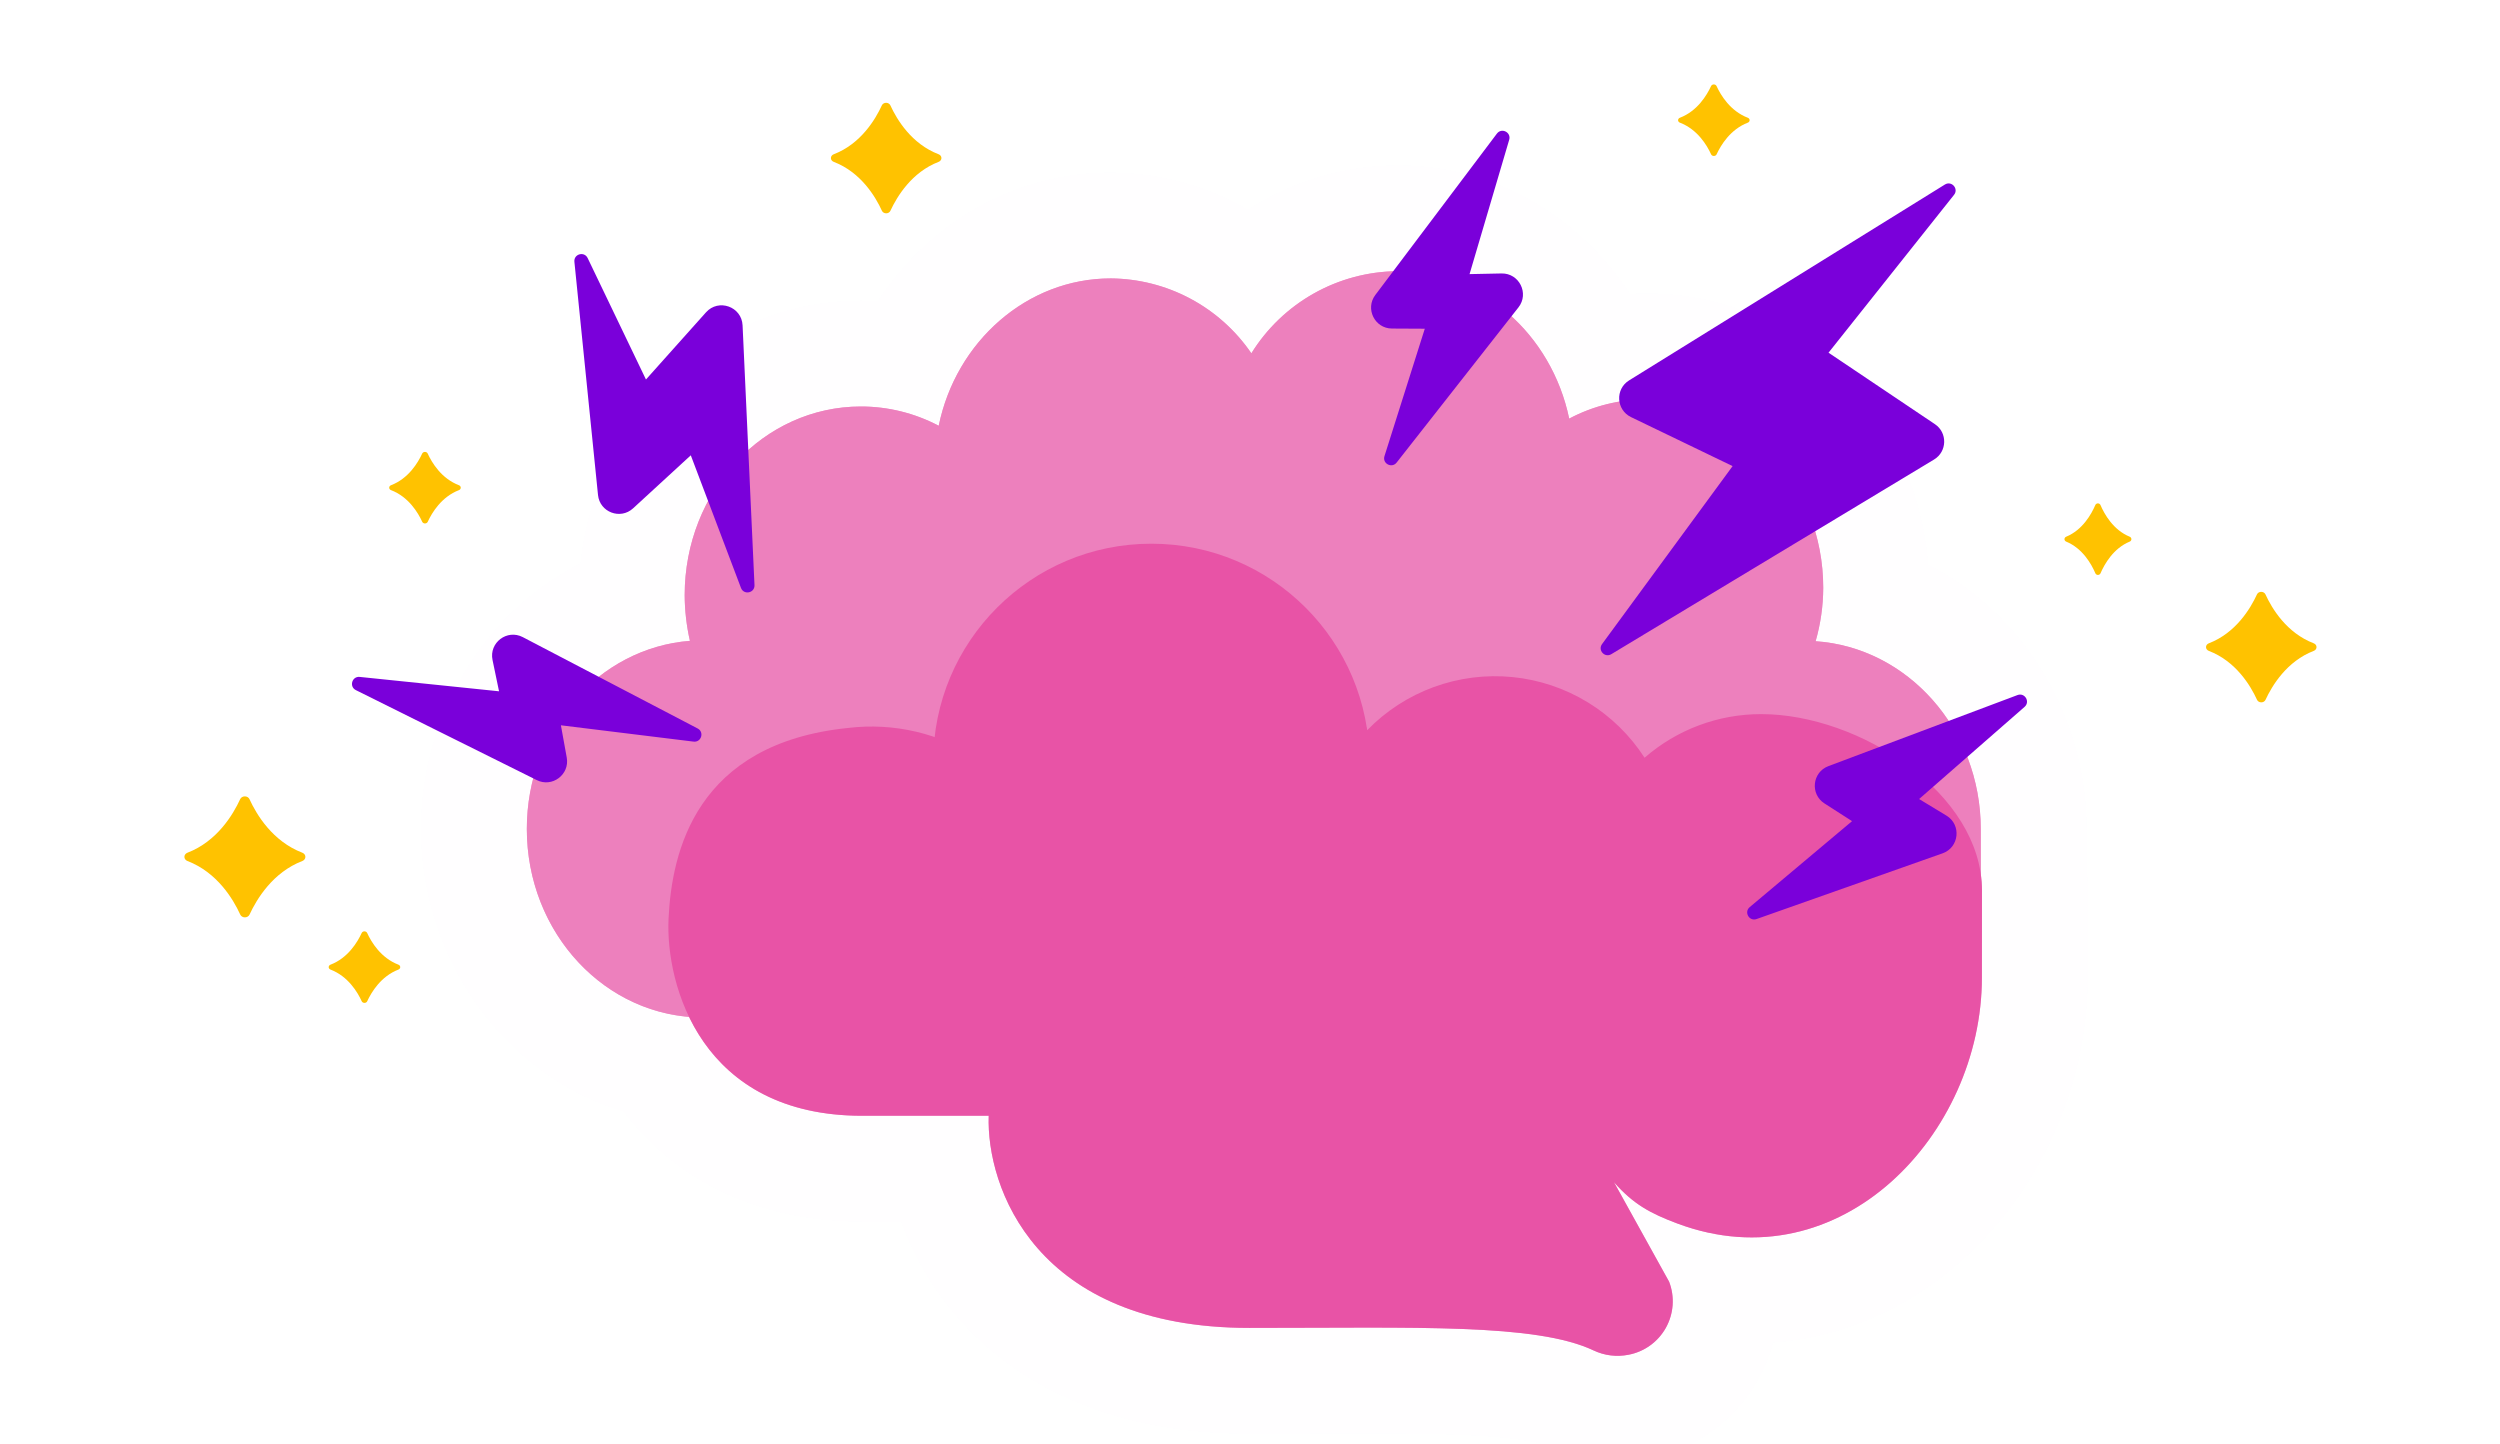 <svg width="540" height="312" viewBox="0 0 540 312" fill="none" xmlns="http://www.w3.org/2000/svg">
<g clip-path="url(#clip0_10342_5278)">
<g opacity="0.5">
<mask id="path-1-outside-1_10342_5278" maskUnits="userSpaceOnUse" x="90.793" y="35.575" width="361" height="281" fill="black">
<rect fill="white" x="90.793" y="35.575" width="361" height="281"/>
<path fill-rule="evenodd" clip-rule="evenodd" d="M427.849 179.979V179.108C427.849 157.49 412.035 139.851 392.176 138.503C393.248 134.76 393.801 130.888 393.82 126.995C393.82 104.457 376.805 86.243 355.763 86.243C349.9 86.24 344.126 87.673 338.946 90.418C335.148 72.203 319.958 58.575 301.809 58.575C295.487 58.635 289.282 60.293 283.773 63.394C278.263 66.495 273.627 70.939 270.295 76.313C266.913 71.365 262.383 67.31 257.092 64.493C251.802 61.676 245.909 60.182 239.915 60.137C221.832 60.137 206.494 73.765 202.763 91.963C197.583 89.233 191.817 87.806 185.962 87.804C164.903 87.804 147.888 106.035 147.888 128.557C147.905 131.877 148.285 135.184 149.023 138.421C129.295 139.966 113.793 157.573 113.793 179.042C113.793 200.483 129.214 218.02 148.835 219.654C154.261 230.874 165.39 241.005 186.215 241.005H213.561C213.023 256.257 223.522 286.827 269.848 286.827C274.634 286.827 279.239 286.81 283.654 286.793H283.654C312.612 286.683 333.435 286.604 344.206 291.691C346.549 292.803 349.187 293.133 351.731 292.631C353.425 292.313 355.028 291.626 356.426 290.619C357.825 289.612 358.985 288.311 359.825 286.806C360.664 285.301 361.163 283.63 361.285 281.911C361.408 280.192 361.151 278.467 360.533 276.859L348.624 255.365C352.786 260.079 356.434 262.085 362.325 264.285C397.542 277.437 428.09 245.007 428.09 211.157L428.107 192.378C428.107 191.184 428.022 190.004 427.858 188.838L427.849 179.979Z"/>
</mask>
<path fill-rule="evenodd" clip-rule="evenodd" d="M427.849 179.979V179.108C427.849 157.49 412.035 139.851 392.176 138.503C393.248 134.76 393.801 130.888 393.82 126.995C393.82 104.457 376.805 86.243 355.763 86.243C349.9 86.24 344.126 87.673 338.946 90.418C335.148 72.203 319.958 58.575 301.809 58.575C295.487 58.635 289.282 60.293 283.773 63.394C278.263 66.495 273.627 70.939 270.295 76.313C266.913 71.365 262.383 67.31 257.092 64.493C251.802 61.676 245.909 60.182 239.915 60.137C221.832 60.137 206.494 73.765 202.763 91.963C197.583 89.233 191.817 87.806 185.962 87.804C164.903 87.804 147.888 106.035 147.888 128.557C147.905 131.877 148.285 135.184 149.023 138.421C129.295 139.966 113.793 157.573 113.793 179.042C113.793 200.483 129.214 218.02 148.835 219.654C154.261 230.874 165.39 241.005 186.215 241.005H213.561C213.023 256.257 223.522 286.827 269.848 286.827C274.634 286.827 279.239 286.81 283.654 286.793H283.654C312.612 286.683 333.435 286.604 344.206 291.691C346.549 292.803 349.187 293.133 351.731 292.631C353.425 292.313 355.028 291.626 356.426 290.619C357.825 289.612 358.985 288.311 359.825 286.806C360.664 285.301 361.163 283.63 361.285 281.911C361.408 280.192 361.151 278.467 360.533 276.859L348.624 255.365C352.786 260.079 356.434 262.085 362.325 264.285C397.542 277.437 428.09 245.007 428.09 211.157L428.107 192.378C428.107 191.184 428.022 190.004 427.858 188.838L427.849 179.979Z" fill="#E853A6"/>
<path d="M427.849 179.979H405.008V179.99V180.002L427.849 179.979ZM392.176 138.503L370.219 132.212L362.435 159.377L390.629 161.291L392.176 138.503ZM393.82 126.995L416.66 127.104L416.661 127.05V126.995H393.82ZM355.763 86.243L355.752 109.083H355.763V86.243ZM338.946 90.418L316.586 95.08L322.787 124.827L349.639 110.601L338.946 90.418ZM301.809 58.575V35.734H301.701L301.592 35.736L301.809 58.575ZM283.773 63.394L272.569 43.49L283.773 63.394ZM270.295 76.313L251.44 89.204L271.231 118.152L289.708 88.348L270.295 76.313ZM257.092 64.493L267.827 44.332L267.827 44.332L257.092 64.493ZM239.915 60.137L240.086 37.297L240 37.296H239.915V60.137ZM202.763 91.963L192.112 112.169L219.026 126.355L225.138 96.552L202.763 91.963ZM185.962 87.804L185.968 64.963H185.962V87.804ZM147.888 128.557H125.048V128.614L125.048 128.671L147.888 128.557ZM149.023 138.421L150.806 161.192L177.166 159.127L171.293 133.347L149.023 138.421ZM148.835 219.654L169.398 209.711L163.723 197.974L150.731 196.892L148.835 219.654ZM213.561 241.005L236.388 241.81L237.221 218.164H213.561V241.005ZM283.654 286.793V263.952H283.611L283.567 263.953L283.654 286.793ZM283.654 286.793V309.634H283.698L283.741 309.634L283.654 286.793ZM344.206 291.691L354.002 271.057L353.981 271.047L353.96 271.037L344.206 291.691ZM351.731 292.631L347.508 270.184L347.412 270.203L347.315 270.221L351.731 292.631ZM356.426 290.619L343.083 272.081L343.083 272.081L356.426 290.619ZM359.825 286.806L339.879 275.675L339.879 275.676L359.825 286.806ZM360.533 276.859L381.854 268.667L381.283 267.181L380.512 265.789L360.533 276.859ZM348.624 255.365L365.747 240.248L328.645 266.434L348.624 255.365ZM362.325 264.285L354.334 285.683L354.334 285.683L362.325 264.285ZM428.09 211.157L405.25 211.136V211.147V211.157H428.09ZM428.107 192.378L450.948 192.398V192.388V192.378H428.107ZM427.858 188.838L405.017 188.861L405.019 190.452L405.241 192.028L427.858 188.838ZM405.008 179.108V179.979H450.69V179.108H405.008ZM390.629 161.291C397.37 161.749 405.008 168.337 405.008 179.108H450.69C450.69 146.644 426.699 117.953 393.723 115.715L390.629 161.291ZM370.979 126.887C370.971 128.688 370.715 130.48 370.219 132.212L414.133 144.794C415.782 139.041 416.632 133.089 416.66 127.104L370.979 126.887ZM355.763 109.083C362.745 109.083 370.979 115.576 370.979 126.995H416.661C416.661 93.338 390.865 63.402 355.763 63.402V109.083ZM349.639 110.601C351.522 109.603 353.621 109.082 355.752 109.083L355.774 63.402C346.179 63.397 336.73 65.743 328.253 70.235L349.639 110.601ZM301.809 81.416C307.88 81.416 314.728 86.17 316.586 95.08L361.305 85.756C355.568 58.236 332.037 35.734 301.809 35.734V81.416ZM294.976 83.299C297.13 82.086 299.555 81.438 302.026 81.415L301.592 35.736C291.419 35.832 281.435 38.499 272.569 43.49L294.976 83.299ZM289.708 88.348C291.01 86.248 292.822 84.511 294.976 83.299L272.569 43.49C263.703 48.48 256.243 55.631 250.882 64.278L289.708 88.348ZM246.357 84.654C248.394 85.738 250.138 87.299 251.44 89.204L289.15 63.422C283.687 55.431 276.371 48.882 267.827 44.332L246.357 84.654ZM239.745 82.977C242.052 82.994 244.321 83.57 246.357 84.654L267.827 44.332C259.283 39.783 249.765 37.369 240.086 37.297L239.745 82.977ZM225.138 96.552C226.927 87.826 233.813 82.978 239.915 82.978V37.296C209.851 37.296 186.061 59.705 180.387 87.375L225.138 96.552ZM185.956 110.645C188.101 110.646 190.214 111.169 192.112 112.169L213.413 71.758C204.952 67.298 195.532 64.966 185.968 64.963L185.956 110.645ZM170.729 128.557C170.729 117.155 178.963 110.645 185.962 110.645V64.963C150.843 64.963 125.048 94.916 125.048 128.557H170.729ZM171.293 133.347C170.926 131.738 170.737 130.094 170.729 128.443L125.048 128.671C125.073 133.66 125.644 138.631 126.753 143.495L171.293 133.347ZM136.634 179.042C136.634 168.248 144.17 161.712 150.806 161.192L147.239 115.65C114.421 118.221 90.953 146.897 90.953 179.042H136.634ZM150.731 196.892C144.13 196.343 136.634 189.827 136.634 179.042H90.953C90.953 211.139 114.298 239.698 146.94 242.416L150.731 196.892ZM186.215 218.164C179.651 218.164 176.099 216.62 174.185 215.378C172.185 214.08 170.611 212.219 169.398 209.711L128.272 229.598C132.485 238.31 139.188 247.124 149.316 253.697C159.529 260.325 171.955 263.846 186.215 263.846V218.164ZM213.561 218.164H186.215V263.846H213.561V218.164ZM269.848 263.987C252.12 263.987 244.631 258.382 241.326 254.602C237.355 250.06 236.292 244.534 236.388 241.81L190.734 240.201C190.293 252.728 194.21 270.114 206.935 284.669C220.326 299.987 241.25 309.668 269.848 309.668V263.987ZM283.567 263.953C279.147 263.969 274.584 263.987 269.848 263.987V309.668C274.684 309.668 279.331 309.65 283.741 309.634L283.567 263.953ZM283.654 263.952H283.654V309.634H283.654V263.952ZM353.96 271.037C344.296 266.473 332.547 265.111 322.101 264.492C311.052 263.838 297.795 263.898 283.568 263.953L283.741 309.634C298.472 309.578 310.105 309.544 319.4 310.094C329.298 310.68 333.346 311.821 334.452 312.344L353.96 271.037ZM347.315 270.221C349.577 269.776 351.921 270.069 354.002 271.057L334.41 312.324C341.177 315.537 348.797 316.489 356.147 315.041L347.315 270.221ZM343.083 272.081C344.401 271.132 345.912 270.485 347.508 270.184L355.954 315.078C360.938 314.141 365.654 312.119 369.769 309.157L343.083 272.081ZM339.879 275.676C340.671 274.257 341.764 273.03 343.083 272.081L369.769 309.157C373.885 306.195 377.299 302.364 379.77 297.936L339.879 275.676ZM338.502 280.289C338.618 278.669 339.088 277.094 339.879 275.675L379.77 297.936C382.241 293.508 383.708 288.591 384.069 283.533L338.502 280.289ZM339.212 285.051C338.629 283.535 338.387 281.909 338.502 280.289L384.069 283.533C384.429 278.475 383.673 273.4 381.854 268.667L339.212 285.051ZM328.645 266.434L340.554 287.929L380.512 265.789L368.603 244.295L328.645 266.434ZM370.316 242.888C367.965 242.01 367.245 241.597 366.998 241.441C366.933 241.4 366.606 241.222 365.747 240.248L331.501 270.481C338.917 278.881 346.214 282.65 354.334 285.683L370.316 242.888ZM405.25 211.157C405.25 221.548 400.41 231.906 393.245 238.271C386.654 244.126 378.959 246.116 370.316 242.888L354.334 285.683C380.908 295.607 406.096 287.958 423.583 272.423C440.496 257.399 450.931 234.616 450.931 211.157H405.25ZM405.267 192.357L405.25 211.136L450.931 211.177L450.948 192.398L405.267 192.357ZM405.241 192.028C405.259 192.158 405.267 192.273 405.267 192.378H450.948C450.948 190.096 450.785 187.849 450.475 185.648L405.241 192.028ZM405.008 180.002L405.017 188.861L450.699 188.816L450.69 179.957L405.008 180.002Z" fill="#B463FF" fill-opacity="0.01" mask="url(#path-1-outside-1_10342_5278)"/>
</g>
<path d="M427.849 179.979V179.108C427.849 157.49 412.035 139.851 392.176 138.503C393.248 134.76 393.802 130.888 393.82 126.995C393.82 104.457 376.805 86.243 355.763 86.243C349.9 86.24 344.126 87.673 338.946 90.418C335.148 72.203 319.958 58.575 301.809 58.575C295.487 58.635 289.283 60.293 283.773 63.394C278.263 66.495 273.627 70.939 270.295 76.313C266.913 71.365 262.383 67.31 257.093 64.493C251.802 61.676 245.909 60.182 239.916 60.137C221.832 60.137 206.495 73.765 202.763 91.963C197.583 89.233 191.817 87.806 185.962 87.804C164.903 87.804 147.889 106.035 147.889 128.557C147.905 131.877 148.285 135.184 149.023 138.421C129.296 139.966 113.793 157.573 113.793 179.042C113.793 201.564 130.808 219.779 151.834 219.779H389.776C396.352 219.779 410.95 219.253 410.95 219.253L427.882 214.765V213.63L427.849 179.979Z" fill="#ED80BD"/>
<path d="M428.107 192.378C428.107 171.314 401.603 154.249 380.422 154.249C371.16 154.237 362.208 157.585 355.227 163.672C352.091 158.811 347.898 154.719 342.962 151.703C338.025 148.686 332.472 146.822 326.715 146.249C320.959 145.676 315.147 146.409 309.713 148.393C304.279 150.377 299.362 153.561 295.329 157.709C291.923 148.933 285.787 141.484 277.827 136.459C269.866 131.434 260.502 129.099 251.115 129.799C241.727 130.499 232.813 134.197 225.686 140.347C218.558 146.496 213.596 154.773 211.529 163.957C203.178 158.416 193.125 156.034 183.175 157.238C150.287 160.598 145.097 183.996 144.408 198.408C143.719 212.82 151.479 241.005 186.216 241.005H213.561C213.024 256.257 223.522 286.827 269.848 286.827C306.029 286.827 331.793 285.828 344.206 291.691C346.549 292.803 349.187 293.133 351.731 292.631C353.425 292.313 355.028 291.626 356.426 290.619C357.825 289.612 358.985 288.31 359.825 286.806C360.664 285.301 361.163 283.63 361.286 281.911C361.408 280.192 361.151 278.467 360.533 276.859L348.624 255.365C352.786 260.079 356.434 262.085 362.325 264.285C397.543 277.437 428.09 245.007 428.09 211.157L428.107 192.378Z" fill="#E853A6"/>
<circle cx="248.691" cy="164.553" r="47.113" fill="#E853A6"/>
<path d="M86.066 208.372C82.265 206.917 80.219 203.514 79.309 201.526C79.261 201.421 79.178 201.331 79.073 201.268C78.967 201.205 78.843 201.171 78.716 201.171C78.59 201.171 78.465 201.205 78.36 201.268C78.254 201.331 78.172 201.421 78.124 201.526C77.21 203.514 75.155 206.928 71.383 208.372C71.268 208.416 71.171 208.49 71.102 208.583C71.033 208.677 70.996 208.787 70.996 208.899C70.996 209.011 71.033 209.12 71.102 209.214C71.171 209.308 71.268 209.381 71.383 209.426C75.18 210.88 77.226 214.287 78.132 216.272C78.18 216.377 78.262 216.466 78.368 216.53C78.474 216.593 78.598 216.626 78.725 216.626C78.852 216.626 78.975 216.593 79.081 216.53C79.187 216.466 79.269 216.377 79.317 216.272C80.235 214.287 82.29 210.876 86.074 209.422C86.187 209.377 86.283 209.302 86.35 209.209C86.418 209.115 86.453 209.006 86.452 208.895C86.451 208.783 86.414 208.675 86.346 208.582C86.277 208.489 86.18 208.416 86.066 208.372Z" fill="#FFC200"/>
<path d="M99.136 104.812C95.336 103.358 93.29 99.955 92.38 97.966C92.331 97.861 92.249 97.771 92.144 97.708C92.038 97.645 91.914 97.611 91.787 97.611C91.66 97.611 91.536 97.645 91.43 97.708C91.325 97.771 91.243 97.861 91.194 97.966C90.281 99.955 88.226 103.369 84.454 104.812C84.339 104.856 84.241 104.93 84.172 105.024C84.104 105.117 84.067 105.227 84.067 105.339C84.067 105.451 84.104 105.561 84.172 105.654C84.241 105.748 84.339 105.822 84.454 105.866C88.25 107.32 90.297 110.727 91.202 112.712C91.251 112.817 91.333 112.907 91.439 112.97C91.544 113.033 91.668 113.067 91.795 113.067C91.922 113.067 92.046 113.033 92.152 112.97C92.257 112.907 92.34 112.817 92.388 112.712C93.306 110.727 95.36 107.317 99.145 105.863C99.258 105.817 99.354 105.743 99.421 105.649C99.488 105.555 99.524 105.446 99.523 105.335C99.522 105.224 99.485 105.115 99.416 105.022C99.348 104.929 99.251 104.856 99.136 104.812Z" fill="#FFC200"/>
<path d="M377.534 25.437C373.733 23.983 371.686 20.58 370.777 18.591C370.728 18.486 370.646 18.396 370.541 18.333C370.435 18.27 370.311 18.236 370.184 18.236C370.057 18.236 369.933 18.27 369.828 18.333C369.722 18.396 369.64 18.486 369.591 18.591C368.678 20.58 366.623 23.994 362.851 25.437C362.736 25.482 362.638 25.555 362.569 25.649C362.501 25.742 362.464 25.852 362.464 25.964C362.464 26.076 362.501 26.186 362.569 26.279C362.638 26.373 362.736 26.447 362.851 26.491C366.647 27.945 368.694 31.352 369.599 33.337C369.648 33.442 369.73 33.532 369.836 33.595C369.941 33.658 370.065 33.692 370.192 33.692C370.319 33.692 370.443 33.658 370.549 33.595C370.654 33.532 370.736 33.442 370.785 33.337C371.703 31.352 373.757 27.942 377.542 26.488C377.655 26.442 377.751 26.368 377.818 26.274C377.885 26.18 377.921 26.071 377.92 25.96C377.919 25.849 377.882 25.74 377.813 25.647C377.745 25.554 377.648 25.481 377.534 25.437Z" fill="#FFC200"/>
<path d="M202.753 33.327C196.882 31.081 193.721 25.824 192.316 22.752C192.241 22.59 192.114 22.451 191.951 22.354C191.788 22.256 191.596 22.204 191.4 22.204C191.204 22.204 191.012 22.256 190.849 22.354C190.686 22.451 190.559 22.59 190.484 22.752C189.073 25.824 185.899 31.098 180.072 33.327C179.895 33.396 179.744 33.51 179.637 33.654C179.531 33.799 179.475 33.968 179.475 34.141C179.475 34.315 179.531 34.484 179.637 34.629C179.744 34.773 179.895 34.887 180.072 34.956C185.937 37.202 189.098 42.464 190.497 45.53C190.572 45.693 190.699 45.831 190.862 45.929C191.025 46.026 191.216 46.079 191.412 46.079C191.608 46.079 191.8 46.026 191.963 45.929C192.126 45.831 192.253 45.693 192.328 45.53C193.746 42.464 196.919 37.196 202.765 34.95C202.94 34.879 203.089 34.765 203.192 34.62C203.296 34.475 203.351 34.307 203.349 34.135C203.348 33.963 203.291 33.795 203.185 33.652C203.079 33.508 202.929 33.395 202.753 33.327Z" fill="#FFC200"/>
<path d="M351.883 82.165L420.097 39.859C421.537 38.967 423.129 40.757 422.075 42.083L394.961 76.183L417.941 91.618C420.693 93.466 420.593 97.547 417.755 99.258L348.042 141.304C346.628 142.157 345.068 140.449 346.044 139.118L374.244 100.679L352.302 90.095C349.083 88.542 348.845 84.048 351.883 82.165Z" fill="#7A00DA"/>
<path d="M129.17 106.924L124.069 56.547C123.899 54.864 126.201 54.217 126.933 55.742L139.527 81.973L152.494 67.466C155.198 64.44 160.211 66.224 160.397 70.278L162.97 126.385C163.049 128.101 160.657 128.596 160.049 126.989L149.211 98.346L136.742 109.803C133.995 112.327 129.545 110.635 129.17 106.924Z" fill="#7A00DA"/>
<path d="M115.943 168.504L76.87 149.068C75.364 148.319 76.025 146.041 77.697 146.213L107.792 149.319L106.386 142.555C105.609 138.812 109.531 135.848 112.92 137.618L150.693 157.351C152.183 158.13 151.478 160.394 149.809 160.189L121.156 156.665L122.418 163.641C123.082 167.308 119.28 170.164 115.943 168.504Z" fill="#7A00DA"/>
<path d="M394.932 165.484L435.784 150.133C437.358 149.542 438.575 151.578 437.309 152.684L414.528 172.592L420.435 176.173C423.704 178.155 423.201 183.045 419.596 184.319L379.413 198.515C377.828 199.075 376.652 197.016 377.939 195.935L400.044 177.367L394.078 173.537C390.942 171.523 391.444 166.795 394.932 165.484Z" fill="#7A00DA"/>
<path d="M297.071 63.71L323.333 28.856C324.345 27.514 326.463 28.58 325.987 30.192L317.424 59.209L324.33 59.066C328.153 58.987 330.348 63.386 327.988 66.393L301.672 99.914C300.634 101.237 298.537 100.129 299.044 98.526L307.755 71.003L300.666 70.966C296.939 70.947 294.828 66.687 297.071 63.71Z" fill="#7A00DA"/>
<path d="M499.775 138.959C493.904 136.712 490.742 131.456 489.337 128.384C489.262 128.222 489.135 128.083 488.972 127.986C488.809 127.888 488.618 127.836 488.422 127.836C488.226 127.836 488.034 127.888 487.871 127.986C487.708 128.083 487.581 128.222 487.506 128.384C486.095 131.456 482.921 136.729 477.094 138.959C476.917 139.028 476.765 139.141 476.659 139.286C476.553 139.431 476.497 139.6 476.497 139.773C476.497 139.946 476.553 140.116 476.659 140.26C476.765 140.405 476.917 140.519 477.094 140.587C482.959 142.834 486.12 148.096 487.518 151.162C487.593 151.325 487.72 151.463 487.883 151.561C488.046 151.658 488.238 151.71 488.434 151.71C488.63 151.71 488.822 151.658 488.985 151.561C489.148 151.463 489.275 151.325 489.35 151.162C490.768 148.096 493.941 142.828 499.787 140.582C499.962 140.511 500.111 140.397 500.214 140.252C500.318 140.107 500.372 139.939 500.371 139.767C500.37 139.595 500.313 139.427 500.207 139.284C500.101 139.14 499.951 139.027 499.775 138.959Z" fill="#FFC200"/>
<path d="M460.021 115.931C456.466 114.477 454.552 111.074 453.701 109.085C453.656 108.98 453.579 108.891 453.48 108.827C453.381 108.764 453.265 108.73 453.147 108.73C453.028 108.73 452.912 108.764 452.813 108.827C452.714 108.891 452.638 108.98 452.592 109.085C451.738 111.074 449.816 114.488 446.288 115.931C446.18 115.976 446.089 116.049 446.025 116.143C445.96 116.237 445.926 116.346 445.926 116.458C445.926 116.57 445.96 116.68 446.025 116.774C446.089 116.867 446.18 116.941 446.288 116.985C449.839 118.44 451.753 121.846 452.6 123.831C452.645 123.936 452.722 124.026 452.821 124.089C452.919 124.152 453.035 124.186 453.154 124.186C453.273 124.186 453.389 124.152 453.488 124.089C453.586 124.026 453.663 123.936 453.709 123.831C454.567 121.846 456.489 118.436 460.028 116.982C460.134 116.936 460.224 116.862 460.287 116.768C460.35 116.674 460.383 116.565 460.382 116.454C460.381 116.343 460.346 116.234 460.282 116.141C460.218 116.048 460.127 115.975 460.021 115.931Z" fill="#FFC200"/>
<path d="M65.311 184.191C58.884 181.732 55.423 175.978 53.885 172.615C53.803 172.437 53.664 172.285 53.486 172.178C53.307 172.072 53.097 172.015 52.883 172.015C52.668 172.015 52.458 172.072 52.28 172.178C52.102 172.285 51.962 172.437 51.88 172.615C50.335 175.978 46.861 181.751 40.482 184.191C40.288 184.267 40.122 184.391 40.006 184.55C39.89 184.708 39.828 184.893 39.828 185.083C39.828 185.272 39.89 185.458 40.006 185.616C40.122 185.774 40.288 185.899 40.482 185.974C46.902 188.433 50.363 194.194 51.894 197.551C51.976 197.728 52.115 197.88 52.294 197.987C52.472 198.094 52.682 198.151 52.897 198.151C53.111 198.151 53.321 198.094 53.499 197.987C53.678 197.88 53.817 197.728 53.899 197.551C55.451 194.194 58.925 188.427 65.325 185.968C65.517 185.891 65.679 185.765 65.793 185.607C65.906 185.448 65.966 185.264 65.964 185.076C65.963 184.887 65.9 184.704 65.784 184.547C65.668 184.39 65.504 184.266 65.311 184.191Z" fill="#FFC200"/>
</g>
<defs>
<clipPath id="clip0_10342_5278">
<rect width="540" height="312" fill="white" transform="translate(0 0.008)"/>
</clipPath>
</defs>
</svg>
